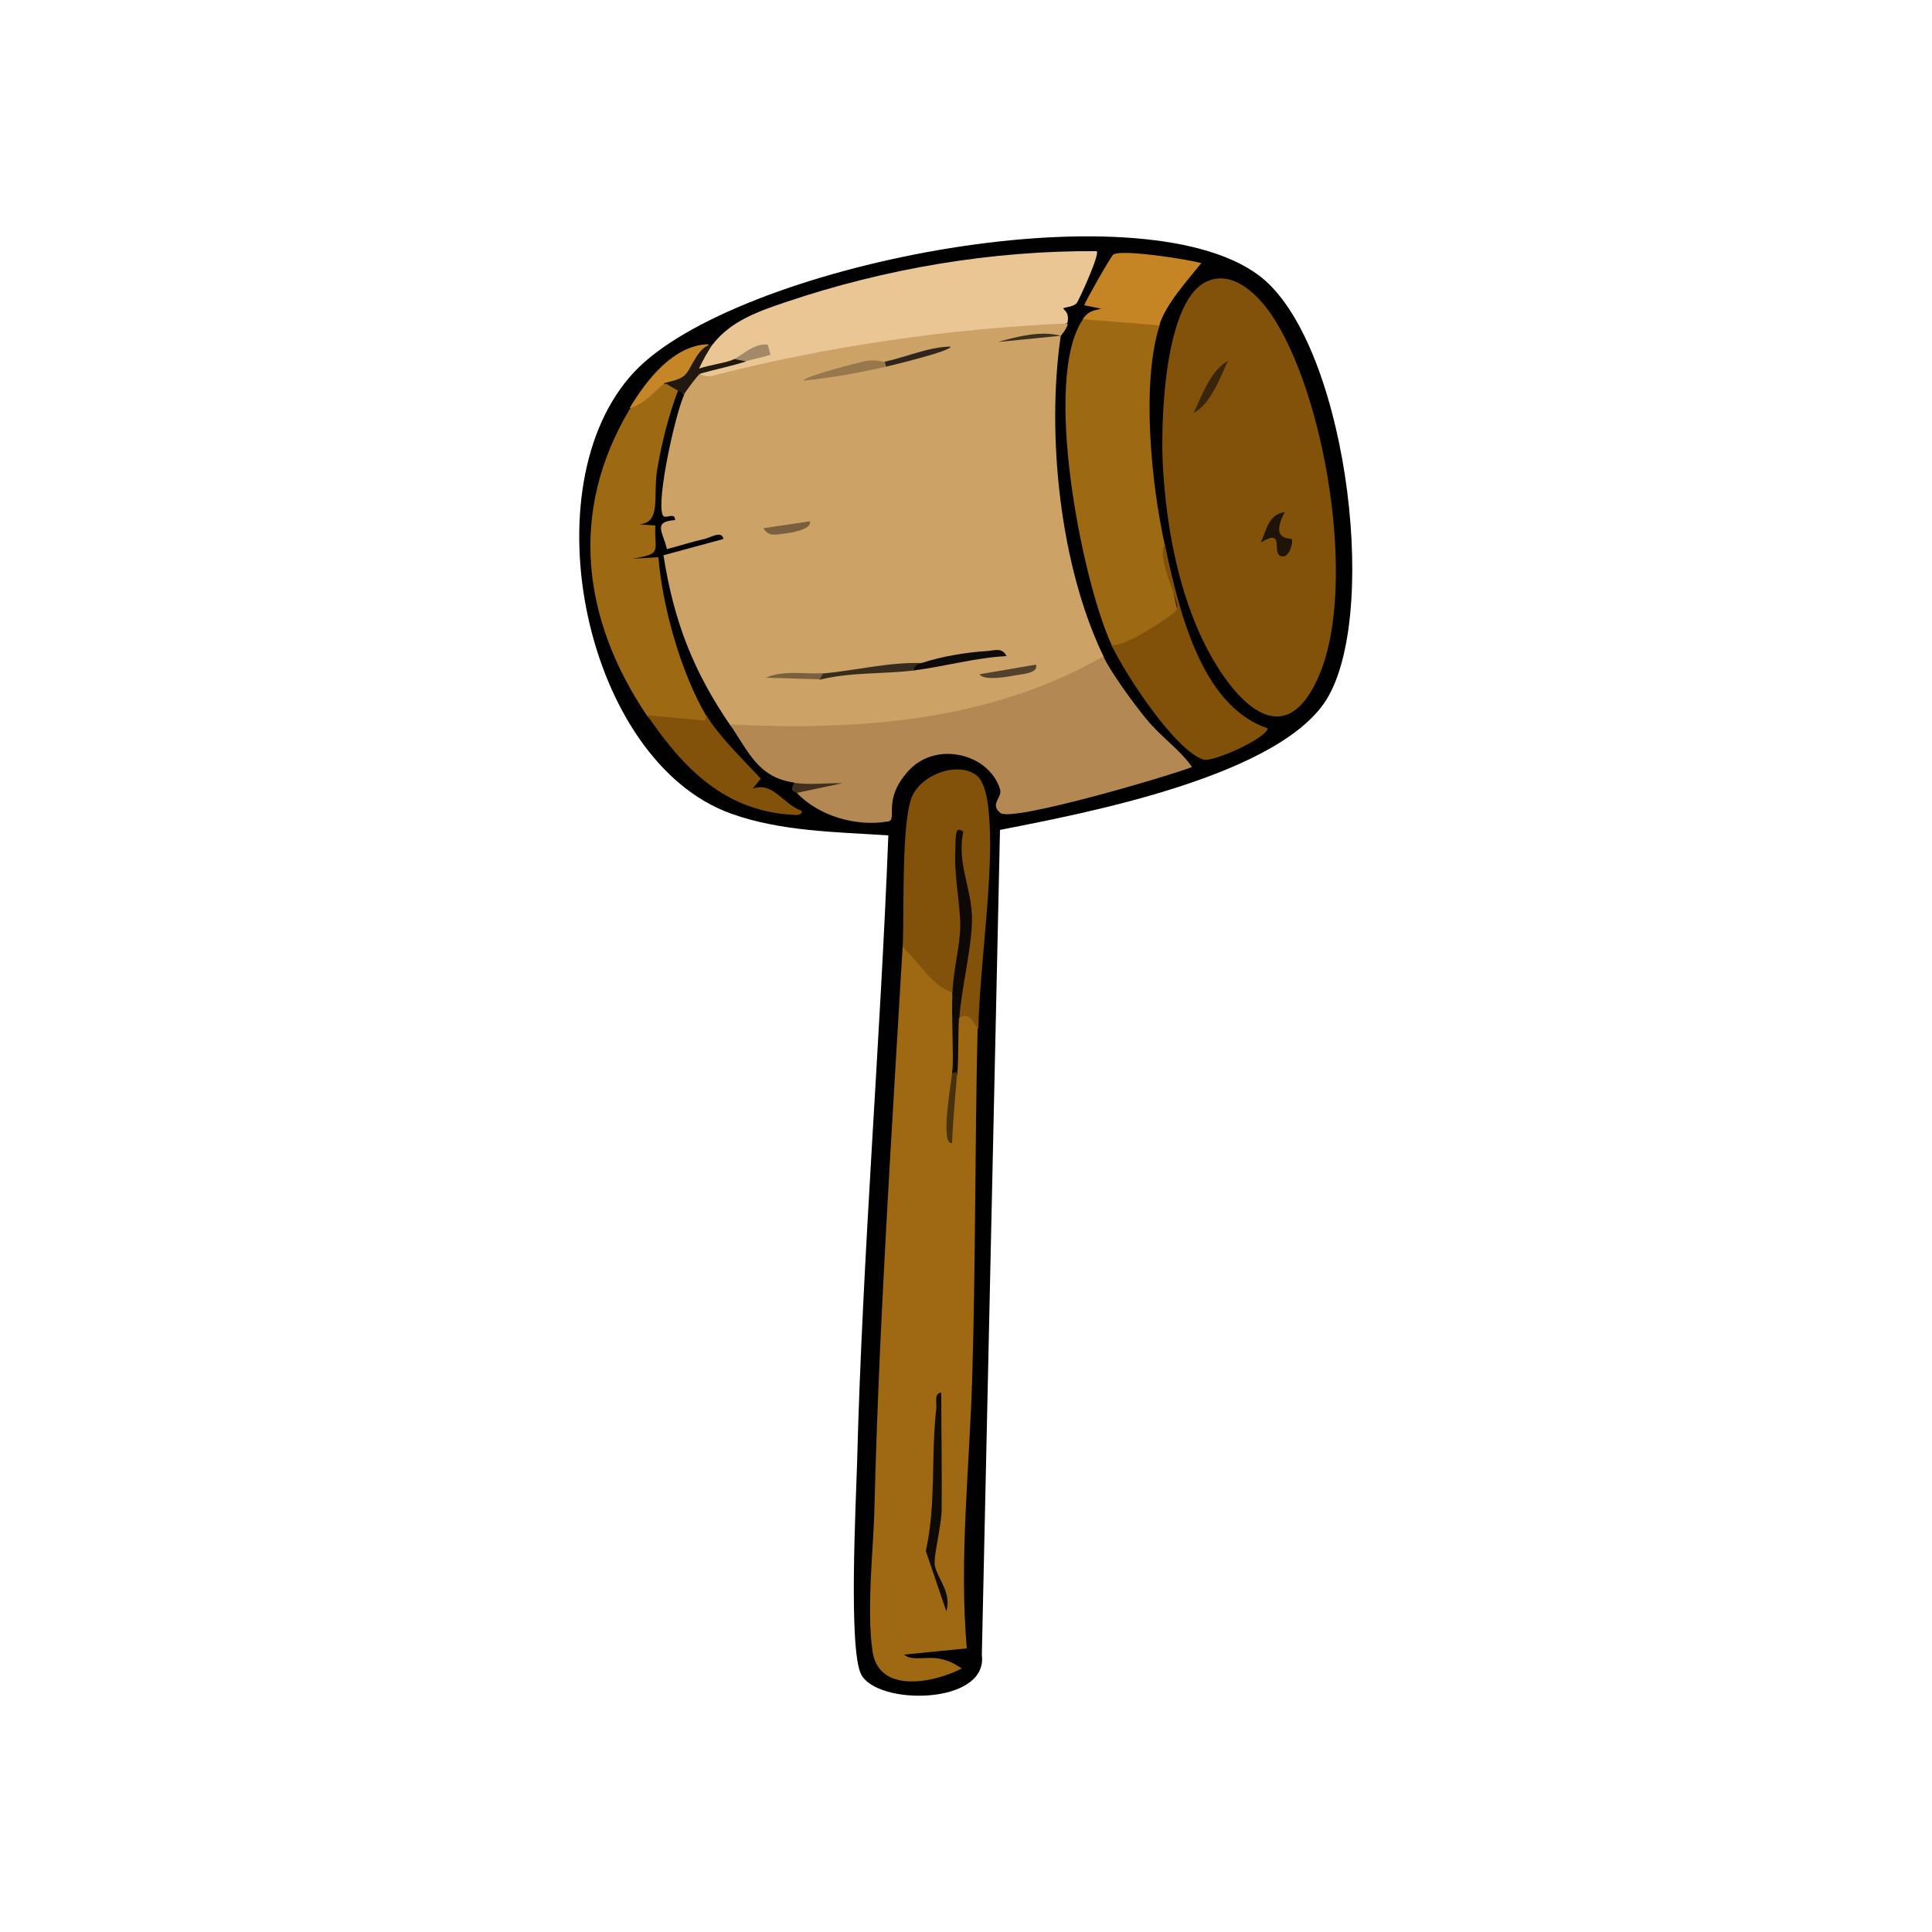 <?xml version="1.0" encoding="UTF-8"?>
<svg id="Layer_1" xmlns="http://www.w3.org/2000/svg" version="1.1" viewBox="0 0 500 500">
  <!-- Generator: Adobe Illustrator 29.1.0, SVG Export Plug-In . SVG Version: 2.1.0 Build 142)  -->
  <defs>
    <style>
      .st0 {
        fill: #0e0904;
      }

      .st1 {
        fill: #48310d;
      }

      .st2 {
        fill: #b38852;
      }

      .st3 {
        fill: #82520a;
      }

      .st4 {
        fill: #0d0b08;
      }

      .st5 {
        fill: #9e6913;
      }

      .st6 {
        fill: #38250a;
      }

      .st7 {
        fill: #796140;
      }

      .st8 {
        fill: #9f6913;
      }

      .st9 {
        fill: #372c1d;
      }

      .st10 {
        fill: #1e1407;
      }

      .st11 {
        fill: #c58625;
      }

      .st12 {
        fill: #3c2f20;
      }

      .st13 {
        fill: #97784d;
      }

      .st14 {
        fill: #21190f;
      }

      .st15 {
        fill: #53412d;
      }

      .st16 {
        fill: #42301f;
      }

      .st17 {
        fill: #100a05;
      }

      .st18 {
        fill: #30261b;
      }

      .st19 {
        fill: #ebc695;
      }

      .st20 {
        fill: #81510a;
      }

      .st21 {
        fill: #020102;
      }

      .st22 {
        fill: #cca267;
      }

      .st23 {
        fill: #79603e;
      }

      .st24 {
        fill: #a48968;
      }

      .st25 {
        fill: #c58524;
      }
    </style>
  </defs>
  <path class="st21" d="M258.8,214.7l-4.7,213.6c1.7,13-27.3,13.2-31.3,4.9-3.2-6.7-1.3-44.1-1-54.2,1.4-54.3,6-108.6,8.1-162.8-13.5-.9-27.7-1-40.6-5.6-38-13.5-52.8-85-25.1-114.4,25.7-27.3,130.1-48.3,161.5-25,22.2,16.4,31.4,85.4,18.1,109-11.6,20.6-63.2,30.3-85.1,34.6Z"/>
  <path class="st22" d="M276.4,83.7c-.4,1.7-1.9,3.1-1.9,3.3q-4.7-.2,0,0c-3.7,25.6-.2,59.7,11.2,83.1-.3,1-.7,1.9-1.3,2.8-8.8,13.6-73.2,20.1-90.7,17.7l-4.7-2.9c-9.6-14-14.6-26.9-17.3-44l15.5-4.2c-.3-2.3-3.3-.4-4.9,0-3.3.7-6.5,1.8-9.7,2.6-1-4.4-3.8-7.1,2.1-7.5,0-2.3-2.6,0-3.2-1.3-1.7-3.9,3.4-26.7,5.6-31.2-2.5-1.9,2-6,4.1-5.3,6.1-.2,13.4-1.9,18.5-5.8,22.6-5,45.5-7.9,68.5-9.4,1.3,0,2.6.3,4,.7s2.7,1,4.1,1.6Z"/>
  <path class="st8" d="M246.4,256.9c1.6,6.3,1.1,14.2,0,20.8.1,5.7.6,5.6,1.3-.3-.8-4.4-1.2-9.9.4-14,2.2-6.1,4.3-1.9,4.9,2.8-.7,30.2-.5,60.4-1.4,90.6-.7,23.2-3.4,46.6-1.4,69.8l-16.2,1.6c1.7,1.7,5.6.5,8.7,1s4.3,1.4,6.2,2.6c-7.4,3.8-21.5,6.6-23.1-4.5s.3-27,.5-37c1.2-48,4.5-97.3,7.3-145.3,4.2-2,11.4,7.9,12.9,11.8Z"/>
  <path class="st3" d="M312,73c6.7-3.4,13.3,3,16.8,8.1,14,20.2,22.5,70.1,12.7,93.4-9.9,23.6-24.6,3.7-31-10.5-5.9-13.1-8.6-28.2-9.5-42.5-.7-10.8,0-42.9,11-48.5Z"/>
  <path class="st2" d="M285.6,170c2.1,4.3,7.8,12.1,11,16,3.8,4.7,8.6,7.8,11.9,12.5-6.1,2.4-46.7,14.3-49.6,11.9s.6-3.9-.1-6.2c-2.9-9.2-16.5-12.5-23.6-4.8s-2.7,12.8-5.4,13.2c-8.3,1.4-17.9-1.4-23.7-7.5.5-1,.3-1.9-.7-2.6-9.2-1.3-11.7-8-16.5-15,33.2,1.6,67-.7,96.6-17.6Z"/>
  <path class="st5" d="M300.1,84.2c-4.8,15-2.1,41.3,1.3,56.6,1.1,6.6,2.4,13.3,3.9,19.9-.4,1.2-16.5,12.2-17.7,6-7.5-16.2-18-68.7-7.3-84.1,5-2.6,16.9-3.8,19.9,1.6Z"/>
  <path class="st19" d="M184.7,88.8c4.7-5.8,11.5-8.2,18.6-10.6,25.7-8.7,53.5-13.4,80.5-13.2,1,.6-4.7,13-5.2,13.5-1,1-3.2,1-3.4,1.3s1.8.9,1,3.9c-30.2,1.3-62.2,5.9-91.6,13.5-1.2.3-2.5.2-3.5-.5,3.3-2.2,7.7-2.8,11.7-3.1,4.4-2.7,3.4-2.9-2.9-.6-8.1,4.4-14.8,4.7-5.3-4.1Z"/>
  <path class="st5" d="M175.5,101c-2.5,6.6-4.2,13.4-5.4,20.4s1.2,13.9-4.7,14.3l4.2.3c-.3,6.8,2,7.3-6,8.6l6.8-.4c1,12.7,5.8,29.9,12.4,41.1,3.2,6.5-12,3.7-15.3,0-16.9-25-20.3-52.9-4.6-79.3,3.2-4,6.3-6.3,9.3-6.7,3.2-.4,4.3.2,3.3,1.9Z"/>
  <path class="st3" d="M253.1,266.2c-1.5-2-2.2-4.3-4.9-2.8-.4-3.1-.9-5.2-1.7-6.5-5.8-2.1-8.6-8-12.9-11.8.5-8.4-.5-33.5,2.7-39.5s12.7-8.5,16.8-4.6c1.9,1.9,2.6,6.6,2.8,9.4,1.5,15.1-2.4,39.6-2.7,55.9Z"/>
  <path class="st20" d="M301.4,140.8c3.6,16.3,9.1,41.8,26.7,47.7-.5,2.7-14.3,8.8-16.6,8.1-7.5-2.4-20.6-22.6-23.9-29.8,2.7,1.4,16.5-8,16.9-8.9,1.1-2.2-5.5-13.3-3-17.1Z"/>
  <path class="st25" d="M280.2,82.6c1.4-2,2.5-2.2,4.8-2.7l-4.4-.9c.1-.7,6.9-12.7,7.5-13.1,1.9-1.5,19.3,1.2,22.8,2.2-3.6,4.5-9.2,10.6-10.9,16.1l-19.9-1.6Z"/>
  <path class="st3" d="M182.8,185.1c3.2,5.4,9.7,11.7,14.1,16.4l-2.1,2.6c5.3-1.9,7.9,4.1,12.6,5.7.5.9-1,1.2-1.7,1.1-18.1-.8-28.9-12.1-38.2-25.8l15,1.4.3-1.3Z"/>
  <path class="st11" d="M183.4,89.1c-2.7,7.8-6.4,11.2-11.2,9.9-2.9,2.2-5.2,5.5-9.3,6.7,4.4-7.4,11.5-16.5,20.5-16.6Z"/>
  <path class="st14" d="M184.7,88.8c-1.1,1.3-3,4.8-3.8,6.6,2.9-1,6.2-1.3,9.1-2.4,2-.8,3-.6,2.9.6-3.8,1.2-7.8,2-11.7,3.1-.4.1-3.8,4.6-4.1,5.3-.5-.4-1.1-.6-1.6-.9-1.1-.6-2.2-1.2-3.3-1.9.7-.6,3.1-.5,4.9-2s3-6.5,6.3-7.9l1.3-.3Z"/>
  <path class="st16" d="M205.5,202.6c4.2.6,8.3,0,12.5.1l-11.8,2.5c-.5-.5-2,0-.7-2.6Z"/>
  <path class="st9" d="M238.8,171.5c0,.7-.7,1.4-2.2,2-8.1,1-16.4.4-24.4,2.4-1.5-.5-1.2-1.1.9-1.6,8.4-.8,17.1-3,25.7-2.7Z"/>
  <path class="st4" d="M238.8,171.5c4.8-1.6,11.4-2.7,16.5-3,2-.1,4-1.1,5.2,1.3-8.1.4-16,2.7-24,3.7,0-1.3,1.2-1.6,2.2-2Z"/>
  <path class="st13" d="M229,93.6c1.2,0,1.3.5.3,1.3-7.1,1.6-14.1,2.9-21.3,3.6-.3-1,14.2-4.7,16.2-5.1s4.5.3,4.8.2Z"/>
  <path class="st15" d="M268.1,172c.8,2.3-4,2.5-5.5,2.8s-8,1.5-9.1-.3l14.6-2.5Z"/>
  <path class="st12" d="M274.5,86.9l-16.2,1.6c4.9-1.4,11.2-3,16.2-1.6Z"/>
  <path class="st23" d="M213.1,174.2l-.9,1.6-14-.4c4.6-2.1,10.4-.8,14.9-1.2Z"/>
  <path class="st18" d="M229,93.6c5.6-1.2,11.2-3.8,17-3.9.3,1.1-14.6,4.7-16.7,5.2l-.3-1.3Z"/>
  <path class="st7" d="M209.6,134.9c.7,2.2-5.5,3.1-6.8,3.2-2,.3-4,.8-5.2-1.4l12-1.8Z"/>
  <path class="st0" d="M248.2,263.4c-.3,4.6-.1,9.4-.4,14,0,1.2-.5,1.3-1.3.3.3-6.8-.3-14,0-20.8s1.9-11.6,2-16.9-1.4-12.1-1.3-18.3,0-7.9,2.1-6.5c-1.6,7.7,1.7,13.8,2.2,21s-2.7,19.2-3.2,27.2Z"/>
  <path class="st17" d="M244.9,417l-5.3-15.6c2.7-12.1,1.3-24.5,2.7-36.8.2-1.5-.7-4,1.3-4.2,0,10,.2,20.1.1,30.2,0,4-2.1,12.1-1.8,14.3.5,3.5,4.5,7.1,3,12.1Z"/>
  <path class="st1" d="M247.7,277.4c-.4,6.1-1.1,12.3-1.3,18.4-3.3.8,0-16.9,0-18.1l1.3-.3Z"/>
  <path class="st10" d="M332.5,132.5c-4.1,7.8,1.8,6.6,1.9,7.1.2.8-.7,5.2-3,4.3s1.2-7.4-5.1-3.5c1.5-3.3,1.9-7.2,6.2-7.9Z"/>
  <path class="st6" d="M317.8,93.4c-2.1,4.4-4.4,11.1-8.9,13.5,2.1-4.4,4.4-11.1,8.9-13.5Z"/>
  <path class="st24" d="M190,92.9c1.8-.7,5.1-4.2,8.7-3.7l.7,2.6c-2.1.7-4.3,1.1-6.5,1.7l-2.9-.6Z"/>
</svg>